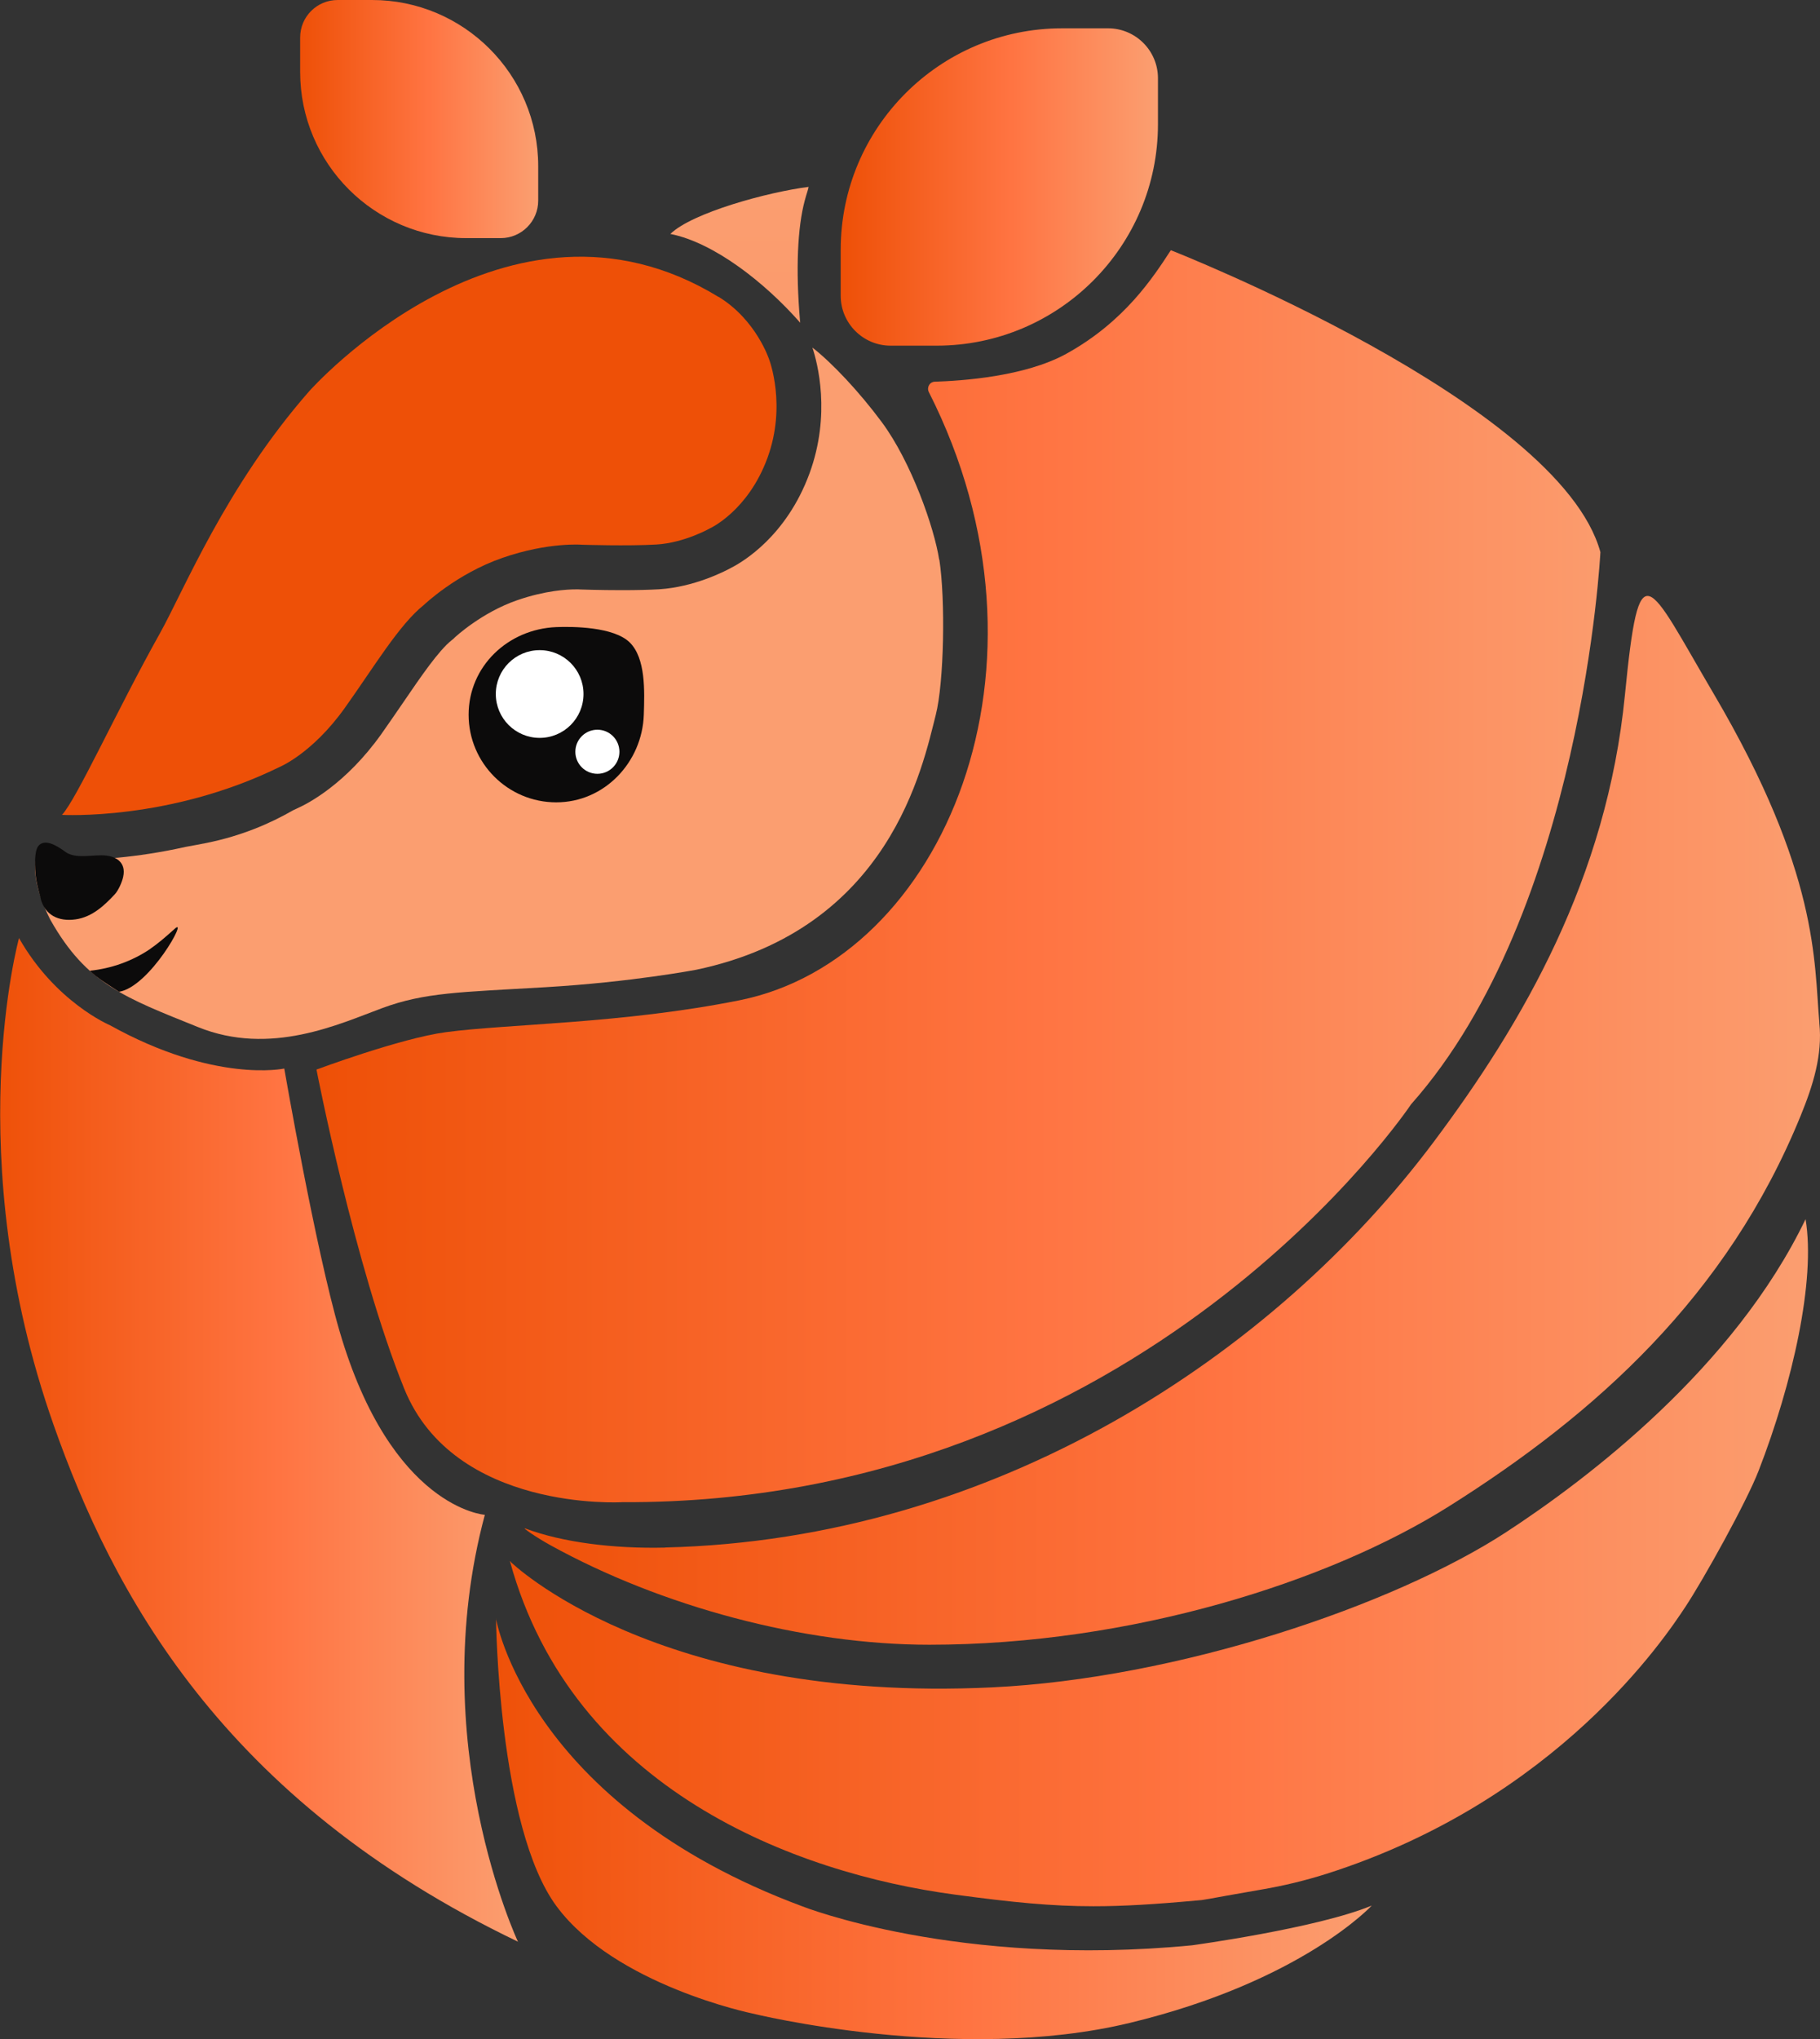 <?xml version="1.0" encoding="UTF-8"?>
<svg id="Layer_2" data-name="Layer 2" xmlns="http://www.w3.org/2000/svg" xmlns:xlink="http://www.w3.org/1999/xlink" viewBox="0 0 162.69 182.24">
  <rect x="0" y="0" width="162.69" height="182.24" fill="#333333" stroke="none"/>
  <defs>
    <style>
      .cls-1 {
        fill: none;
      }

      .cls-2 {
        fill: #ee5007;
      }

      .cls-3 {
        fill: #fff;
      }

      .cls-4 {
        fill: #fb9e70;
      }

      .cls-5 {
        fill: #0c0b0b;
      }

      .cls-6 {
        fill: url(#New_Gradient_Swatch_2);
      }

      .cls-7 {
        fill: url(#New_Gradient_Swatch_2-6);
      }

      .cls-8 {
        fill: url(#New_Gradient_Swatch_2-5);
      }

      .cls-9 {
        fill: url(#New_Gradient_Swatch_2-2);
      }

      .cls-10 {
        fill: url(#New_Gradient_Swatch_2-4);
      }

      .cls-11 {
        fill: url(#New_Gradient_Swatch_2-3);
      }

      .cls-12 {
        fill: url(#New_Gradient_Swatch_2-8);
      }

      .cls-13 {
        fill: url(#New_Gradient_Swatch_2-7);
      }
    </style>
    <linearGradient id="New_Gradient_Swatch_2" data-name="New Gradient Swatch 2" x1="28.29" y1="78.3" x2="147.56" y2="78.3" gradientUnits="userSpaceOnUse">
      <stop offset="0" stop-color="#ee5007"/>
      <stop offset=".54" stop-color="#ff7442"/>
      <stop offset=".99" stop-color="#fb9e70"/>
    </linearGradient>
    <linearGradient id="New_Gradient_Swatch_2-2" data-name="New Gradient Swatch 2" x1="-4415.72" y1="2551.37" x2="-4159.41" y2="2551.37" gradientTransform="translate(-2485.27 -4144.58) rotate(-90)" xlink:href="#New_Gradient_Swatch_2"/>
    <linearGradient id="New_Gradient_Swatch_2-3" data-name="New Gradient Swatch 2" x1="45.44" y1="100.12" x2="164.15" y2="100.12" xlink:href="#New_Gradient_Swatch_2"/>
    <linearGradient id="New_Gradient_Swatch_2-4" data-name="New Gradient Swatch 2" x1="26.83" y1="10.64" x2="48.11" y2="10.64" gradientTransform="translate(48.11 -26.83) rotate(90)" xlink:href="#New_Gradient_Swatch_2"/>
    <linearGradient id="New_Gradient_Swatch_2-5" data-name="New Gradient Swatch 2" x1="75.16" y1="16.71" x2="103.51" y2="16.71" gradientTransform="translate(72.63 106.04) rotate(-90)" xlink:href="#New_Gradient_Swatch_2"/>
    <linearGradient id="New_Gradient_Swatch_2-6" data-name="New Gradient Swatch 2" x1="43.76" y1="139.65" x2="162.93" y2="139.65" xlink:href="#New_Gradient_Swatch_2"/>
    <linearGradient id="New_Gradient_Swatch_2-7" data-name="New Gradient Swatch 2" x1="-.72" y1="128.69" x2="46.83" y2="128.69" xlink:href="#New_Gradient_Swatch_2"/>
    <linearGradient id="New_Gradient_Swatch_2-8" data-name="New Gradient Swatch 2" x1="43.11" y1="163.44" x2="123.49" y2="163.44" xlink:href="#New_Gradient_Swatch_2"/>
  </defs>
  <g id="Layer_2-2" data-name="Layer 2">
    <g>
      <path class="cls-6" d="M83.03,35.04c-.21-.42,.07-.92,.54-.93,2.38-.08,8.01-.44,11.74-2.49,5.22-2.88,7.78-6.85,9.35-9.26,0,0,34.73,13.61,38.4,26.98,0,0-1.61,32.1-16.92,49.34,0,0-23.87,35.78-70.54,35.56,0,0-15.01,.89-19.47-10.15-4.46-11.04-7.84-28.51-7.84-28.51,0,0,7.51-2.8,11.56-3.34,5.58-.75,15.77-.75,26.25-2.85,18.24-3.66,29.34-29.87,16.93-54.35Z"/>
      <path class="cls-9" d="M71.53,28.84l-.02-.2c-.39-4.57-.22-8.32,.43-10.73,.14-.54,.3-.95,.34-1.21-3.63,.46-10.42,2.31-12.36,4.21,0,0,.01,0,.02,0,3.87,.77,8.42,4.32,11.59,7.93Z"/>
      <g>
        <path class="cls-1" d="M145.24,57.43c-.29,2.11-.64,4.24-1.05,6.36,.41-2.13,.92-4.26,1.05-6.36Z"/>
        <path class="cls-11" d="M59.47,138.3c-4.53,.11-9.16-.45-12.51-1.71-.38-.14,.98,.8,2.25,1.5,9.89,5.46,22.6,8.89,33.87,8.89,18.02,0,35.74-5.62,46.43-12.36,13.06-8.22,24.89-18.77,31.47-34.96,1.08-2.65,1.95-5.39,1.65-8.24v-.06c-.48-5.41,0-13.31-9.43-29.34-6.01-10.22-6.65-13.1-7.95,.1-1.61,16.37-9.13,29.29-17.08,39.91-14.33,19.14-39.27,35.55-68.69,36.26Z"/>
      </g>
      <g>
        <path class="cls-2" d="M64.24,26.53c3.38,2.07,4.52,5.61,4.52,5.61,0,0,1.57,4.08-.16,8.79-1.73,4.71-5.09,6.26-5.09,6.26,0,0-2.3,1.32-4.83,1.47s-6.63,.02-6.63,.02c0,0-3-.26-7.13,1.17s-7.03,4.21-7.03,4.21c-2.21,1.76-4.44,5.52-7.08,9.22-2.93,4.1-5.86,5.28-5.86,5.28-9.85,4.82-19.41,4.26-19.41,4.26,1.29-1.36,4.98-9.49,8.72-16.16,2.15-3.83,5.91-13.18,13.38-21.7,0,0,17.69-19.98,36.6-8.42Z"/>
        <path class="cls-4" d="M83.95,50c-.43-2.81-2.48-8.71-5.13-12.28-2.01-2.71-4.46-5.31-6.2-6.66,.45,1.35,1.68,5.96-.26,11.25-2.06,5.61-5.98,7.91-6.98,8.42-.65,.36-3.35,1.73-6.45,1.93-.88,.05-2,.08-3.33,.08-1.94,0-3.68-.06-3.68-.06,0,0-.21-.01-.21-.01-.01,0-.11,0-.25,0-.73,0-2.7,.09-5.23,.97-3.19,1.1-5.55,3.3-5.57,3.32l-.12,.12-.15,.12c-1.18,.93-2.78,3.28-4.33,5.55-.64,.93-1.3,1.9-1.98,2.86-3.19,4.47-6.55,6.19-7.43,6.59-.15,.07-.3,.14-.45,.21-2.08,1.2-4.64,2.29-7.69,2.91-.66,.13-1.29,.25-1.91,.36-4.5,1.01-8.21,1.17-10.1,1.17h0c-.76,0-1.17-.03-1.17-.03l-2.09-.13c-.57,2.1,1.27,5.52,1.27,5.52,3.25,5.75,6.69,6.95,13.18,9.57,6.49,2.63,12.65-.28,16.47-1.69,3.82-1.41,6.93-1.42,14.6-1.87s13.48-1.56,13.48-1.56c17.34-3.64,20.24-18.2,21.41-22.78,.74-2.91,.87-10.26,.32-13.86Z"/>
        <path id="left_ear" data-name="left ear" class="cls-10" d="M41.68,0h3.08C46.61,0,48.11,1.5,48.11,3.35v3.08c0,8.19-6.65,14.85-14.85,14.85h-3.08c-1.85,0-3.35-1.5-3.35-3.35v-3.08C26.83,6.65,33.49,0,41.68,0Z" transform="translate(26.83 48.11) rotate(-90)"/>
        <path id="nouse" class="cls-5" d="M3.63,80.29c.39,1.49,1.59,2.08,3.12,1.87,1.52-.21,2.63-1.3,3.5-2.23,.33-.35,.66-1.1,.76-1.57,.3-1.37-.75-1.81-1.48-1.9-1.2-.14-2.74,.37-3.71-.35-.73-.54-1.83-1.21-2.4-.5-.24,.3-.29,1.01-.29,1.63,0,1.25,.23,2,.51,3.05Z"/>
        <path id="mouth" class="cls-5" d="M13.42,84.8c.69-.47,1.41-1.09,2.21-1.81,1.23-1.12-2.23,5.19-4.99,5.64-.82-.54-2-1.25-2.61-1.88,1.93-.2,3.79-.86,5.4-1.95Z"/>
        <path id="right_ear" data-name="right ear" class="cls-8" d="M79.62,2.53h4.11c10.92,0,19.79,8.87,19.79,19.79v4.11c0,2.46-2,4.46-4.46,4.46h-4.11c-10.92,0-19.79-8.87-19.79-19.79V6.99c0-2.46,2-4.46,4.46-4.46Z" transform="translate(106.04 -72.63) rotate(90)"/>
        <g id="eye">
          <path class="cls-5" d="M57.55,63.87c-.14,4.24-3.51,7.83-7.83,7.83s-7.83-3.51-7.83-7.83,3.51-7.65,7.83-7.83c1.49-.06,5.16-.03,6.58,1.38,1.42,1.42,1.32,4.29,1.25,6.45Z"/>
          <circle class="cls-3" cx="48.24" cy="62.02" r="3.92"/>
          <circle class="cls-3" cx="53.4" cy="67.18" r="1.97"/>
        </g>
      </g>
      <path class="cls-7" d="M45.67,139.57s-.02-.01-.02-.02c0,0-.05-.04-.07-.04,0,0,0,0,0,0-.02,0,.01,.03,.01,.03,5.6,20.38,25.49,27.86,39.77,29.77,5.21,.7,8.64,1.04,12.39,1.04,2.65,0,5.46-.17,9.17-.51,.89-.06,.22-.01,5.89-.99,1.94-.33,3.87-.8,5.74-1.39,20.71-6.58,30.38-21.26,32.09-23.84,1.65-2.49,5.47-9.37,6.56-12.18,3.05-7.85,5.11-17.05,4.2-22.49-6.41,13.31-19.49,23.22-26.75,27.96-10.14,6.61-29.43,13.09-45.97,13.88-30.13,1.44-43.05-11.23-43.05-11.23"/>
      <path class="cls-13" d="M46.31,173.54s-8.42-17.88-2.97-38.17c0,0-8.35-.55-12.99-16.42-2.14-7.32-4.94-23.46-4.94-23.46,0,0-6.19,1.35-15.6-3.88,0,0-4.85-2.04-8.11-7.78,0,0-5.38,19.46,3.09,43.5,5.24,14.87,15.01,33.5,41.54,46.2Z"/>
      <path class="cls-12" d="M44.33,144.63s2.84,16.6,27.37,25.72c0,0,13.9,5.52,34.86,3.49,0,0,11.17-1.52,16.06-3.55,0,0-6.25,6.77-21.61,10.48-15.37,3.71-33.77-.84-33.77-.84,0,0-12.26-2.52-17.49-9.58s-5.41-25.72-5.41-25.72Z"/>
    </g>
  </g>
</svg>